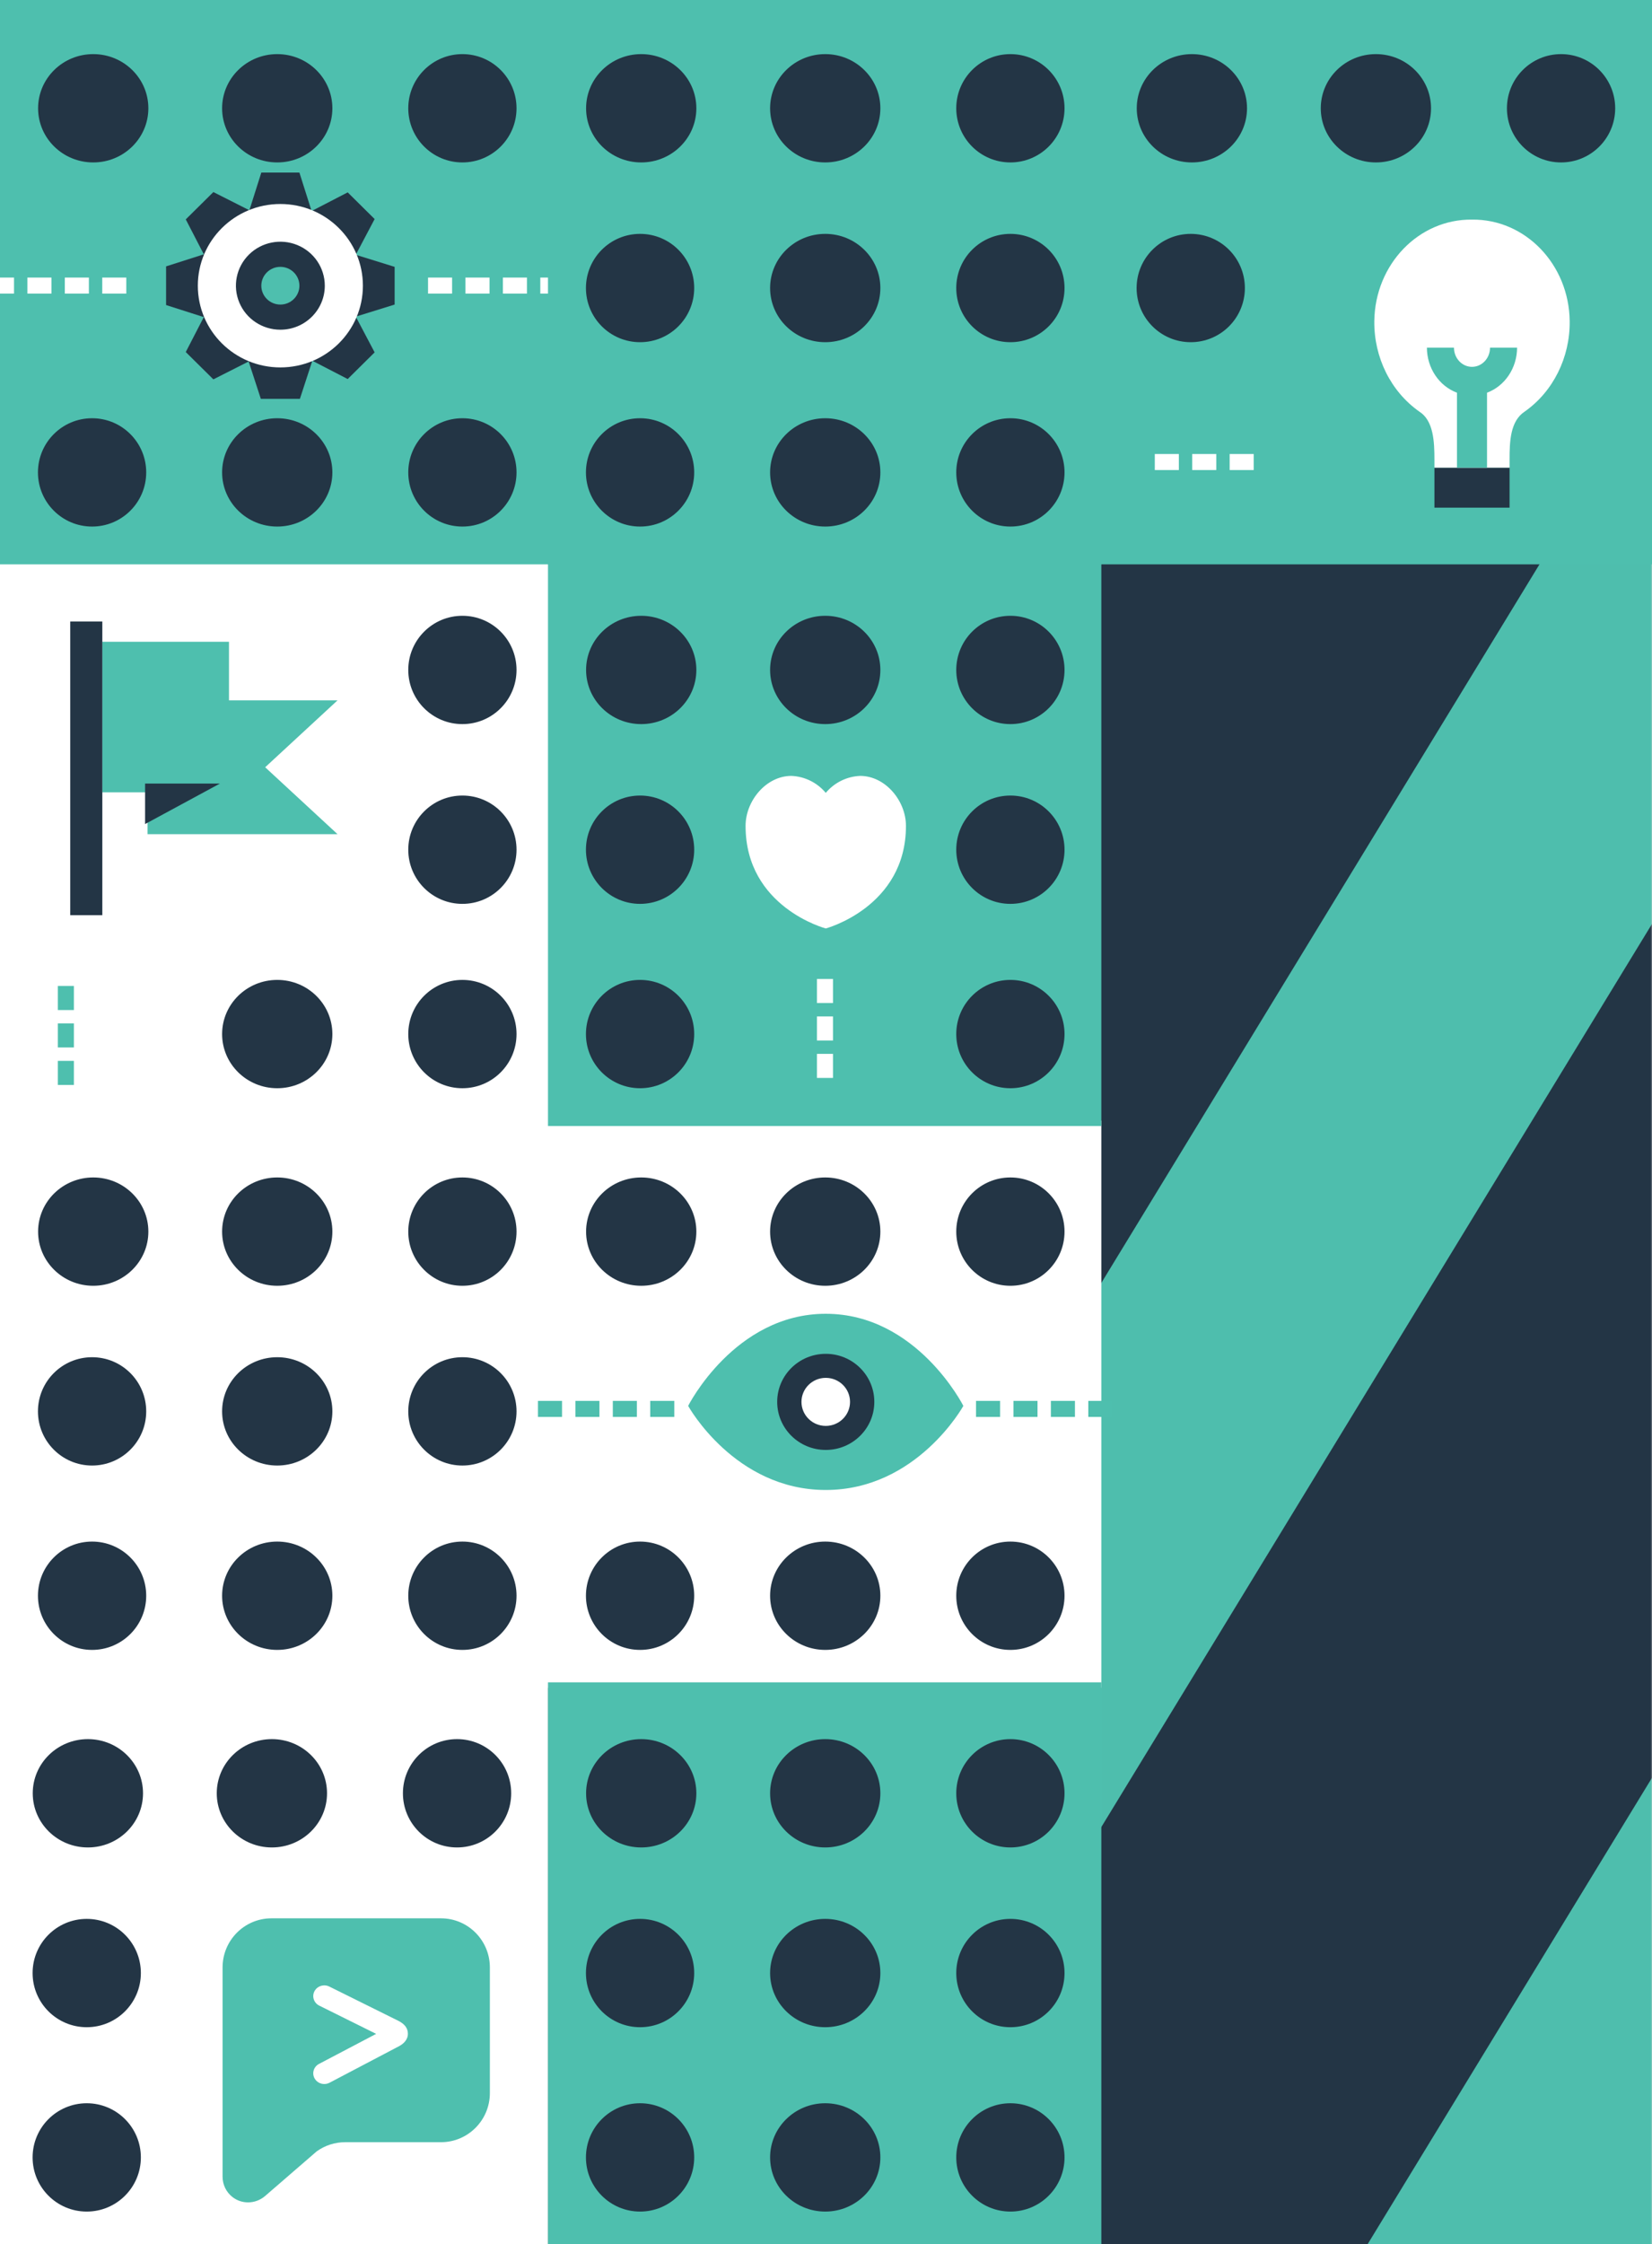 <?xml version="1.0" encoding="UTF-8"?>
<svg width="618px" height="839px" viewBox="0 0 618 839" version="1.1" xmlns="http://www.w3.org/2000/svg" xmlns:xlink="http://www.w3.org/1999/xlink">
    <rect x="0" y="0" width="618" height="839" fill="#808080" stroke="none"/>
    <!-- Generator: Sketch 53 (72520) - https://sketchapp.com -->
    <title>header/patern</title>
    <desc>Created with Sketch.</desc>
    <defs>
        <rect id="path-1" x="0" y="0" width="208" height="631"></rect>
        <polygon id="path-3" points="2.04636308e-12 636 388 636 388 -1.36424205e-12 2.04636308e-12 -1.36424205e-12"></polygon>
        <polygon id="path-5" points="0 212 207 212 207 0 0 0"></polygon>
        <polygon id="path-7" points="0 212 207 212 207 0 0 0"></polygon>
        <polygon id="path-9" points="0 212 207 212 207 0 0 0"></polygon>
        <polygon id="path-11" points="0 212 207 212 207 0 0 0"></polygon>
        <polygon id="path-13" points="0 212 207 212 207 0 0 0"></polygon>
        <polygon id="path-15" points="0 212 207 212 207 0 0 0"></polygon>
        <polygon id="path-17" points="0 212 207 212 207 0 0 0"></polygon>
        <polygon id="path-19" points="0 212 207 212 207 0 0 0"></polygon>
        <polygon id="path-21" points="0 212 207 212 207 0 0 0"></polygon>
    </defs>
    <g id="header/patern" stroke="none" stroke-width="1" fill="none" fill-rule="evenodd">
        <g id="pattern/elements/tile/3x3-copy-17" transform="translate(410, 210)">
            <mask id="mask-2" fill="white">
                <use xlink:href="#path-1"></use>
            </mask>
            <use id="Mask" fill="#D8D8D8" xlink:href="#path-1"></use>
            <g id="pattern/artwork/tile/stripes" mask="url(#mask-2)">
                <g id="pattern/tile">
                    <polygon id="pattern/bg" fill="#4EBFAE" points="15.358 636 388 636 388 -1.36424205e-12 15.358 -1.36424205e-12"></polygon>
                    <g id="Group-2">
                        <mask id="mask-4" fill="white">
                            <use xlink:href="#path-3"></use>
                        </mask>
                        <use id="Mask" fill="#4EBFAE" xlink:href="#path-3"></use>
                        <g id="pattern/elements/stripes/45deg" mask="url(#mask-4)">
                            <g id="Group-5">
                                <polygon id="Fill-1" fill="#4EBEAD" points="0 636 388 636 388 0 0 0"></polygon>
                                <polygon id="Fill-2" fill="#233545" points="290.626 0 0 476.378 0 636 97.384 636 388 159.636 388 0"></polygon>
                                <polygon id="Fill-3" fill="#233545" points="226.333 636 388 636 388 371"></polygon>
                                <polygon id="Fill-4" fill="#233545" points="0 0 0 272.95 166.517 0"></polygon>
                            </g>
                        </g>
                    </g>
                </g>
            </g>
        </g>
        <g id="pattern/artwork/tile/dots/small" transform="translate(0, 419)">
            <g id="pattern/tile">
                <g id="Group-2">
                    <mask id="mask-6" fill="white">
                        <use xlink:href="#path-5"></use>
                    </mask>
                    <use id="Mask" fill="#FFFFFF" xlink:href="#path-5"></use>
                    <g id="pattern/elements/dots/small/black" mask="url(#mask-6)">
                        <g transform="translate(11.213, 11.483)">
                            <g id="pattern/elements/dot/black" transform="translate(134.767, 70.209)">
                                <circle id="dot/r1" fill="#233545" cx="27" cy="27" r="20.25"></circle>
                            </g>
                            <g id="pattern/elements/dot/black" transform="translate(-3.767, 139.14)">
                                <circle id="dot/r1" fill="#233545" cx="27" cy="27" r="20.25"></circle>
                            </g>
                            <g id="pattern/elements/dot/black" transform="translate(65, 139.14)">
                                <ellipse id="dot/r1" fill="#233545" cx="27.5" cy="27" rx="20.625" ry="20.25"></ellipse>
                            </g>
                            <g id="pattern/elements/dot/black" transform="translate(134.767, 139.14)">
                                <circle id="dot/r1" fill="#233545" cx="27" cy="27" r="20.25"></circle>
                            </g>
                            <g id="pattern/elements/dot/black" transform="translate(-3.767, 70.209)">
                                <circle id="dot/r1" fill="#233545" cx="27" cy="27" r="20.25"></circle>
                            </g>
                            <g id="pattern/elements/dot/black" transform="translate(65, 70.209)">
                                <ellipse id="dot/r1" fill="#233545" cx="27.5" cy="27" rx="20.625" ry="20.25"></ellipse>
                            </g>
                            <g id="pattern/elements/dots/small/icon-group/none">
                                <g id="pattern/elements/dot/black" transform="translate(65, 3)" fill="#233545">
                                    <ellipse id="dot/r1" cx="27.5" cy="27" rx="20.625" ry="20.25"></ellipse>
                                </g>
                                <g id="pattern/elements/dot/black" transform="translate(-3.837, 3)" fill="#233545">
                                    <ellipse id="dot/r1" cx="27.5" cy="27" rx="20.625" ry="20.25"></ellipse>
                                </g>
                                <g id="pattern/elements/dot/black" transform="translate(134.767, 3)" fill="#233545">
                                    <circle id="dot/r1" cx="27" cy="27" r="20.25"></circle>
                                </g>
                            </g>
                        </g>
                    </g>
                </g>
            </g>
        </g>
        <g id="pattern/artwork/tile/icon/small/icon/eye" transform="translate(205, 419)">
            <g id="pattern/artwork/tile/dots/small" fill-rule="evenodd" stroke-width="1">
                <g id="pattern/tile">
                    <g id="Group-2">
                        <mask id="mask-8" fill="white">
                            <use xlink:href="#path-7"></use>
                        </mask>
                        <use id="Mask" fill="#FFFFFF" xlink:href="#path-7"></use>
                        <g id="pattern/elements/dots/small/black" mask="url(#mask-8)">
                            <g transform="translate(11.213, 11.483)">
                                <g id="pattern/elements/dot/black" transform="translate(-3.767, 139.14)">
                                    <circle id="dot/r1" fill="#233545" cx="27" cy="27" r="20.25"></circle>
                                </g>
                                <g id="pattern/elements/dot/black" transform="translate(65, 139.14)">
                                    <ellipse id="dot/r1" fill="#233545" cx="27.5" cy="27" rx="20.625" ry="20.25"></ellipse>
                                </g>
                                <g id="pattern/elements/dot/black" transform="translate(134.767, 139.14)">
                                    <circle id="dot/r1" fill="#233545" cx="27" cy="27" r="20.25"></circle>
                                </g>
                                <g id="pattern/elements/dots/small/icon-group/none">
                                    <g id="pattern/elements/dot/black" transform="translate(65, 3)" fill="#233545">
                                        <ellipse id="dot/r1" cx="27.5" cy="27" rx="20.625" ry="20.25"></ellipse>
                                    </g>
                                    <g id="pattern/elements/dot/black" transform="translate(-3.837, 3)" fill="#233545">
                                        <ellipse id="dot/r1" cx="27.5" cy="27" rx="20.625" ry="20.25"></ellipse>
                                    </g>
                                    <g id="pattern/elements/dot/black" transform="translate(134.767, 3)" fill="#233545">
                                        <circle id="dot/r1" cx="27" cy="27" r="20.25"></circle>
                                    </g>
                                </g>
                            </g>
                        </g>
                    </g>
                </g>
            </g>
            <g id="pattern/elements/dot/icon/eye" transform="translate(52.431, 55.883)" fill-rule="evenodd" stroke-width="1">
                <g id="eye" transform="translate(0, 16.32)">
                    <g>
                        <path d="M51.476,0 C85.593,0 102.952,34.436 102.952,34.436 C102.952,34.436 85.593,65.878 51.476,65.878 C17.36,65.878 0,34.436 0,34.436 C0,34.436 17.36,0 51.476,0 Z" id="Shape" fill="#4EBFAE"></path>
                        <ellipse id="Oval" fill="#233545" cx="51.476" cy="32.939" rx="18.168" ry="17.967"></ellipse>
                        <ellipse id="Oval" fill="#FFFFFF" fill-rule="nonzero" cx="51.476" cy="32.939" rx="9.084" ry="8.983"></ellipse>
                    </g>
                </g>
            </g>
            <g id="pattern/elements/line/green" transform="translate(17.25, 107.767) rotate(-180) translate(-17.25, -107.767) translate(-9.75, 106.767)" stroke="#4EBFAE" stroke-dasharray="3,11" stroke-linecap="square" stroke-width="6">
                <path d="M0,1 L52.541,1" id="Line"></path>
            </g>
            <g id="pattern/elements/line/green" transform="translate(181.125, 107.767) rotate(-180) translate(-181.125, -107.767) translate(154.125, 106.767)" stroke="#4EBFAE" stroke-dasharray="3,11" stroke-linecap="square" stroke-width="6">
                <path d="M0,1 L52.541,1" id="Line"></path>
            </g>
        </g>
        <g id="pattern/artwork/tile/icon/small/icon/flag" transform="translate(0, 209)">
            <g id="pattern/tile" stroke-width="1" fill-rule="evenodd">
                <g id="Group-2">
                    <mask id="mask-10" fill="white">
                        <use xlink:href="#path-9"></use>
                    </mask>
                    <use id="Mask" fill="#FFFFFF" xlink:href="#path-9"></use>
                    <g id="pattern/elements/dots/small/black" mask="url(#mask-10)">
                        <g transform="translate(11.213, 11.483)">
                            <g id="pattern/elements/dot/black" transform="translate(134.767, 70.209)">
                                <circle id="dot/r1" fill="#233545" cx="27" cy="27" r="20.25"></circle>
                            </g>
                            <g id="pattern/elements/dot/black" transform="translate(65, 139.14)">
                                <ellipse id="dot/r1" fill="#233545" cx="27.5" cy="27" rx="20.625" ry="20.25"></ellipse>
                            </g>
                            <g id="pattern/elements/dot/black" transform="translate(134.767, 139.14)">
                                <circle id="dot/r1" fill="#233545" cx="27" cy="27" r="20.25"></circle>
                            </g>
                            <g id="pattern/elements/dots/small/icon-group/none">
                                <g id="pattern/elements/dot/black" transform="translate(134.767, 3)" fill="#233545">
                                    <circle id="dot/r1" cx="27" cy="27" r="20.25"></circle>
                                </g>
                            </g>
                        </g>
                    </g>
                </g>
            </g>
            <g id="pattern/elements/dot/icon/flag" transform="translate(6.275, 18.5)" fill-rule="evenodd" stroke-width="1">
                <g id="flag-2" transform="translate(20, 4.88)">
                    <g id="flag">
                        <polygon id="Shape" fill="#4EBFAE" points="72.923 54.488 100 79.51 28.923 79.51 28.923 63.872 12 63.872 12 7.572 59.385 7.572 59.385 29.467 100 29.467"></polygon>
                        <polygon id="Path" fill="#233545" points="0 0 12 0 12 109.8 0 109.8"></polygon>
                        <polygon id="Path" fill="#233545" points="56 60.579 28 75.724 28 60.579"></polygon>
                    </g>
                </g>
            </g>
            <g id="pattern/elements/line/green" transform="translate(24.5, 177.136) rotate(-90) translate(-24.5, -177.136) translate(8, 176.272)" stroke="#4EBFAE" stroke-dasharray="3,11" stroke-linecap="square" stroke-width="6">
                <path d="M0,1 L32.108,1" id="Line"></path>
            </g>
        </g>
        <g id="pattern/artwork/tile/icon/small/icon/heart" transform="translate(205, 209)">
            <g id="pattern/artwork/tile/dots/small" fill-rule="evenodd" stroke-width="1">
                <g id="pattern/tile">
                    <g id="Group-2">
                        <mask id="mask-12" fill="white">
                            <use xlink:href="#path-11"></use>
                        </mask>
                        <use id="Mask" fill="#4EBFAE" xlink:href="#path-11"></use>
                        <g id="pattern/elements/dots/small/black" mask="url(#mask-12)">
                            <g transform="translate(11.213, 11.483)">
                                <g id="pattern/elements/dot/black" transform="translate(134.767, 70.209)">
                                    <circle id="dot/r1" fill="#233545" cx="27" cy="27" r="20.25"></circle>
                                </g>
                                <g id="pattern/elements/dot/black" transform="translate(-3.767, 139.14)">
                                    <circle id="dot/r1" fill="#233545" cx="27" cy="27" r="20.25"></circle>
                                </g>
                                <g id="pattern/elements/dot/black" transform="translate(134.767, 139.14)">
                                    <circle id="dot/r1" fill="#233545" cx="27" cy="27" r="20.25"></circle>
                                </g>
                                <g id="pattern/elements/dot/black" transform="translate(-3.767, 70.209)">
                                    <circle id="dot/r1" fill="#233545" cx="27" cy="27" r="20.25"></circle>
                                </g>
                                <g id="pattern/elements/dots/small/icon-group/none">
                                    <g id="pattern/elements/dot/black" transform="translate(65, 3)" fill="#233545">
                                        <ellipse id="dot/r1" cx="27.5" cy="27" rx="20.625" ry="20.25"></ellipse>
                                    </g>
                                    <g id="pattern/elements/dot/black" transform="translate(-3.837, 3)" fill="#233545">
                                        <ellipse id="dot/r1" cx="27.5" cy="27" rx="20.625" ry="20.25"></ellipse>
                                    </g>
                                    <g id="pattern/elements/dot/black" transform="translate(134.767, 3)" fill="#233545">
                                        <circle id="dot/r1" cx="27" cy="27" r="20.25"></circle>
                                    </g>
                                </g>
                            </g>
                        </g>
                    </g>
                </g>
            </g>
            <g id="pattern/elements/line/green" transform="translate(103.786, 181.525) rotate(-270) translate(-103.786, -181.525) translate(82.286, 169.193)" stroke="#FFFFFF" stroke-dasharray="3,11" stroke-linecap="square" stroke-width="6">
                <path d="M0,12.5 L41.838,12.5" id="Line"></path>
            </g>
            <g id="pattern/elements/dot/icon/heart" transform="translate(73.312, 78.617)" fill="#FFFFFF" fill-rule="evenodd">
                <path d="M30.6,59.52 C30.6,59.52 0.6,51.638 0.6,21.164 C0.6,11.829 8.275,2.48 17.742,2.48 C22.717,2.684 27.38,4.983 30.6,8.819 C33.82,4.983 38.483,2.684 43.458,2.48 C52.925,2.48 60.6,11.829 60.6,21.164 C60.6,51.54 30.6,59.52 30.6,59.52 Z" id="Shape"></path>
            </g>
        </g>
        <g id="pattern/artwork/tile/icon/small/icon/cog" transform="translate(0, -1)">
            <g id="pattern/artwork/tile/dots/small" fill-rule="evenodd" stroke-width="1">
                <g id="pattern/tile">
                    <g id="Group-2">
                        <mask id="mask-14" fill="white">
                            <use xlink:href="#path-13"></use>
                        </mask>
                        <use id="Mask" fill="#4EBFAE" xlink:href="#path-13"></use>
                        <g id="pattern/elements/dots/small/black" mask="url(#mask-14)">
                            <g transform="translate(11.213, 11.483)">
                                <g id="pattern/elements/dot/black" transform="translate(-3.767, 139.14)">
                                    <circle id="dot/r1" fill="#233545" cx="27" cy="27" r="20.25"></circle>
                                </g>
                                <g id="pattern/elements/dot/black" transform="translate(65, 139.14)">
                                    <ellipse id="dot/r1" fill="#233545" cx="27.5" cy="27" rx="20.625" ry="20.25"></ellipse>
                                </g>
                                <g id="pattern/elements/dot/black" transform="translate(134.767, 139.14)">
                                    <circle id="dot/r1" fill="#233545" cx="27" cy="27" r="20.25"></circle>
                                </g>
                                <g id="pattern/elements/dots/small/icon-group/none">
                                    <g id="pattern/elements/dot/black" transform="translate(65, 3)" fill="#233545">
                                        <ellipse id="dot/r1" cx="27.5" cy="27" rx="20.625" ry="20.25"></ellipse>
                                    </g>
                                    <g id="pattern/elements/dot/black" transform="translate(-3.837, 3)" fill="#233545">
                                        <ellipse id="dot/r1" cx="27.5" cy="27" rx="20.625" ry="20.25"></ellipse>
                                    </g>
                                    <g id="pattern/elements/dot/black" transform="translate(134.767, 3)" fill="#233545">
                                        <circle id="dot/r1" cx="27" cy="27" r="20.25"></circle>
                                    </g>
                                </g>
                            </g>
                        </g>
                    </g>
                </g>
            </g>
            <g id="pattern/elements/dot/icon/cog" transform="translate(56.431, 59.883)" fill-rule="evenodd" stroke-width="1">
                <g id="cog" transform="translate(5.7, 4.7)">
                    <g transform="translate(0, 0.94)" id="Shape">
                        <path d="M31.065,14.387 L35.625,0 L49.875,0 L54.435,14.387 L31.065,14.387 Z M30.842,70.5 L35.444,84.6 L50.058,84.6 L54.661,70.5 L30.842,70.5 Z M70.96,30.738 L85.5,35.25 L85.5,49.35 L70.96,53.862 L70.96,30.738 Z M14.25,30.517 L0,35.071 L0,49.531 L14.25,54.085 L14.25,30.517 Z M54.435,14.387 L67.939,7.405 L78.016,17.376 L70.96,30.738 L54.435,14.387 Z M14.172,53.914 L7.362,67.1 L17.687,77.315 L31.013,70.57 L14.172,53.914 Z M70.96,53.862 L78.016,67.224 L67.939,77.195 L54.435,70.213 L70.96,53.862 Z M31.013,14.022 L17.687,7.285 L7.362,17.5 L14.179,30.686 L31.013,14.022 Z" fill="#233545"></path>
                        <path d="M42.75,72.85 C25.698,72.85 11.875,59.172 11.875,42.3 C11.875,25.428 25.698,11.75 42.75,11.75 C59.802,11.75 73.625,25.428 73.625,42.3 C73.625,59.172 59.802,72.85 42.75,72.85 Z M42.75,30.844 C36.356,30.844 31.172,35.973 31.172,42.3 C31.172,48.627 36.356,53.756 42.75,53.756 C49.144,53.756 54.328,48.627 54.328,42.3 C54.328,35.973 49.144,30.844 42.75,30.844 Z" fill="#FFFFFF"></path>
                        <path d="M42.75,58.75 C36.026,58.75 29.964,54.742 27.391,48.595 C24.817,42.448 26.24,35.373 30.994,30.668 C35.749,25.963 42.9,24.556 49.112,27.102 C55.324,29.648 59.375,35.647 59.375,42.3 C59.375,51.385 51.932,58.75 42.75,58.75 L42.75,58.75 Z M42.75,35.25 C38.815,35.25 35.625,38.406 35.625,42.3 C35.625,46.194 38.815,49.35 42.75,49.35 C46.685,49.35 49.875,46.194 49.875,42.3 C49.875,38.406 46.685,35.25 42.75,35.25 Z" fill="#233545"></path>
                    </g>
                </g>
            </g>
            <g id="pattern/elements/line/green" transform="translate(17.25, 107.767) rotate(-180) translate(-17.25, -107.767) translate(-9.75, 106.767)" stroke="#FFFFFF" stroke-dasharray="3,11" stroke-linecap="square" stroke-width="6">
                <path d="M0,1 L52.541,1" id="Line"></path>
            </g>
            <g id="pattern/elements/line/green" transform="translate(181.125, 107.767) rotate(-180) translate(-181.125, -107.767) translate(154.125, 106.767)" stroke="#FFFFFF" stroke-dasharray="3,11" stroke-linecap="square" stroke-width="6">
                <path d="M0,1 L52.541,1" id="Line"></path>
            </g>
        </g>
        <g id="pattern/artwork/tile/dots/small" transform="translate(205, -1)">
            <g id="pattern/tile">
                <g id="Group-2">
                    <mask id="mask-16" fill="white">
                        <use xlink:href="#path-15"></use>
                    </mask>
                    <use id="Mask" fill="#4EBFAE" xlink:href="#path-15"></use>
                    <g id="pattern/elements/dots/small/black" mask="url(#mask-16)">
                        <g transform="translate(11.213, 11.483)">
                            <g id="pattern/elements/dot/black" transform="translate(134.767, 70.209)">
                                <circle id="dot/r1" fill="#233545" cx="27" cy="27" r="20.25"></circle>
                            </g>
                            <g id="pattern/elements/dot/black" transform="translate(-3.767, 139.14)">
                                <circle id="dot/r1" fill="#233545" cx="27" cy="27" r="20.25"></circle>
                            </g>
                            <g id="pattern/elements/dot/black" transform="translate(65, 139.14)">
                                <ellipse id="dot/r1" fill="#233545" cx="27.5" cy="27" rx="20.625" ry="20.25"></ellipse>
                            </g>
                            <g id="pattern/elements/dot/black" transform="translate(134.767, 139.14)">
                                <circle id="dot/r1" fill="#233545" cx="27" cy="27" r="20.25"></circle>
                            </g>
                            <g id="pattern/elements/dot/black" transform="translate(-3.767, 70.209)">
                                <circle id="dot/r1" fill="#233545" cx="27" cy="27" r="20.25"></circle>
                            </g>
                            <g id="pattern/elements/dot/black" transform="translate(65, 70.209)">
                                <ellipse id="dot/r1" fill="#233545" cx="27.5" cy="27" rx="20.625" ry="20.25"></ellipse>
                            </g>
                            <g id="pattern/elements/dots/small/icon-group/none">
                                <g id="pattern/elements/dot/black" transform="translate(65, 3)" fill="#233545">
                                    <ellipse id="dot/r1" cx="27.5" cy="27" rx="20.625" ry="20.25"></ellipse>
                                </g>
                                <g id="pattern/elements/dot/black" transform="translate(-3.837, 3)" fill="#233545">
                                    <ellipse id="dot/r1" cx="27.5" cy="27" rx="20.625" ry="20.25"></ellipse>
                                </g>
                                <g id="pattern/elements/dot/black" transform="translate(134.767, 3)" fill="#233545">
                                    <circle id="dot/r1" cx="27" cy="27" r="20.25"></circle>
                                </g>
                            </g>
                        </g>
                    </g>
                </g>
            </g>
        </g>
        <g id="pattern/artwork/tile/icon/small/icon/lightbulb" transform="translate(411, -1)">
            <g id="pattern/artwork/tile/dots/small" fill-rule="evenodd" stroke-width="1">
                <g id="pattern/tile">
                    <g id="Group-2">
                        <mask id="mask-18" fill="white">
                            <use xlink:href="#path-17"></use>
                        </mask>
                        <use id="Mask" fill="#4EBFAE" xlink:href="#path-17"></use>
                        <g id="pattern/elements/dots/small/black" mask="url(#mask-18)">
                            <g transform="translate(11.213, 11.483)">
                                <g id="pattern/elements/dot/black" transform="translate(-3.767, 70.209)">
                                    <circle id="dot/r1" fill="#233545" cx="27" cy="27" r="20.25"></circle>
                                </g>
                                <g id="pattern/elements/dots/small/icon-group/none">
                                    <g id="pattern/elements/dot/black" transform="translate(65, 3)" fill="#233545">
                                        <ellipse id="dot/r1" cx="27.5" cy="27" rx="20.625" ry="20.25"></ellipse>
                                    </g>
                                    <g id="pattern/elements/dot/black" transform="translate(-3.837, 3)" fill="#233545">
                                        <ellipse id="dot/r1" cx="27.5" cy="27" rx="20.625" ry="20.25"></ellipse>
                                    </g>
                                    <g id="pattern/elements/dot/black" transform="translate(134.767, 3)" fill="#233545">
                                        <circle id="dot/r1" cx="27" cy="27" r="20.25"></circle>
                                    </g>
                                </g>
                            </g>
                        </g>
                    </g>
                </g>
            </g>
            <g id="pattern/elements/dot/icon/" transform="translate(86.25, 83.033)" fill-rule="evenodd" stroke-width="1">
                <g id="bulb" transform="translate(16.8, 0)">
                    <g>
                        <rect id="Rectangle-path" fill="#233545" x="22.557" y="92.817" width="28.111" height="14.958"></rect>
                        <path d="M56.291,71.876 C50.902,75.424 50.668,83.071 50.668,89.826 L50.668,92.817 L22.557,92.817 L22.557,89.826 C22.557,83.071 22.226,75.245 16.935,71.876 C6.27,64.389 -0.085,51.644 0.069,38.048 C0.311,16.825 16.67,-0.172 36.613,0.079 C56.555,-0.172 72.915,16.825 73.157,38.048 C73.31,51.644 66.956,64.389 56.291,71.876 Z" id="Shape" fill="#FFFFFF"></path>
                        <path d="M42.235,64.795 L42.235,92.817 L30.991,92.817 L30.991,64.795 C24.265,62.282 19.76,55.529 19.746,47.944 L29.866,47.944 C29.866,51.909 32.887,55.124 36.613,55.124 C40.339,55.124 43.36,51.909 43.36,47.944 L53.479,47.944 C53.466,55.529 48.96,62.282 42.235,64.795 L42.235,64.795 Z" id="Shape" fill="#4EBFAE"></path>
                    </g>
                </g>
            </g>
            <g id="pattern/elements/line/green" transform="translate(41.5, 173.955) rotate(-360) translate(-41.5, -173.955) translate(24, 163.247)" stroke="#FFFFFF" stroke-dasharray="3,11" stroke-linecap="square" stroke-width="6">
                <path d="M0,10.5 L34.054,10.5" id="Line"></path>
            </g>
        </g>
        <g id="pattern/artwork/tile/icon/small/icon/patreos" transform="translate(-2, 629)">
            <g id="pattern/artwork/tile/dots/small">
                <g id="pattern/tile">
                    <g id="Group-2">
                        <mask id="mask-20" fill="white">
                            <use xlink:href="#path-19"></use>
                        </mask>
                        <use id="Mask" fill="#FFFFFF" xlink:href="#path-19"></use>
                        <g id="pattern/elements/dots/small/black" mask="url(#mask-20)">
                            <g transform="translate(11.213, 11.483)">
                                <g id="pattern/elements/dot/black" transform="translate(-3.767, 139.14)">
                                    <circle id="dot/r1" fill="#233545" cx="27" cy="27" r="20.25"></circle>
                                </g>
                                <g id="pattern/elements/dot/black" transform="translate(-3.767, 70.209)">
                                    <circle id="dot/r1" fill="#233545" cx="27" cy="27" r="20.25"></circle>
                                </g>
                                <g id="pattern/elements/dots/small/icon-group/none">
                                    <g id="pattern/elements/dot/black" transform="translate(65, 3)" fill="#233545">
                                        <ellipse id="dot/r1" cx="27.5" cy="27" rx="20.625" ry="20.25"></ellipse>
                                    </g>
                                    <g id="pattern/elements/dot/black" transform="translate(-3.837, 3)" fill="#233545">
                                        <ellipse id="dot/r1" cx="27.5" cy="27" rx="20.625" ry="20.25"></ellipse>
                                    </g>
                                    <g id="pattern/elements/dot/black" transform="translate(134.767, 3)" fill="#233545">
                                        <circle id="dot/r1" cx="27" cy="27" r="20.25"></circle>
                                    </g>
                                </g>
                            </g>
                        </g>
                    </g>
                </g>
            </g>
            <g id="Brand/Logomark/Regular_Filled" transform="translate(76.412, 82.333)">
                <g id="Group-8" transform="translate(8.85, 5.9)">
                    <path d="M69.325,43.106 C69.343,45.544 67.494,47.037 65.936,47.85 L40.026,61.464 C39.397,61.791 38.723,61.95 38.058,61.95 C36.591,61.95 35.179,61.19 34.423,59.847 C33.339,57.904 34.086,55.474 36.09,54.424 L57.454,43.203 L36.181,32.645 C34.15,31.638 33.339,29.226 34.377,27.256 C35.416,25.286 37.912,24.508 39.944,25.516 L65.826,38.352 C65.845,38.361 65.863,38.37 65.872,38.379 C68.159,39.554 69.316,41.135 69.325,43.106" id="Fill-1" fill="#FFFFFF"></path>
                    <path d="M81.726,-9.00000001e-05 C91.801,-9.00000001e-05 99.995,8.235 99.995,18.36 L99.995,65.34 C99.995,75.465 91.801,83.7 81.726,83.7 L45.887,83.7 C42.045,83.7 38.365,84.879 35.23,87.111 L15.949,103.788 C14.105,105.39 11.812,106.2 9.528,106.2 C7.424,106.2 5.328,105.516 3.6,104.121 C1.307,102.285 -8.95535716e-05,99.531 -8.95535716e-05,96.57 L-8.95535716e-05,18.36 C-8.95535716e-05,8.235 8.194,-9.00000001e-05 18.269,-9.00000001e-05 L81.726,-9.00000001e-05 Z M65.872,38.379 C65.863,38.37 65.845,38.361 65.826,38.352 L39.944,25.516 C37.912,24.508 35.416,25.286 34.377,27.256 C33.339,29.226 34.15,31.638 36.181,32.645 L57.454,43.203 L36.09,54.424 C34.086,55.474 33.339,57.904 34.423,59.847 C35.179,61.19 36.591,61.95 38.058,61.95 C38.723,61.95 39.397,61.791 40.026,61.464 L65.936,47.85 C67.494,47.037 69.343,45.544 69.325,43.106 C69.316,41.135 68.159,39.554 65.872,38.379 Z" id="Combined-Shape" fill="#4EBFAE"></path>
                </g>
            </g>
        </g>
        <g id="pattern/artwork/tile/dots/small" transform="translate(205, 629)">
            <g id="pattern/tile">
                <g id="Group-2">
                    <mask id="mask-22" fill="white">
                        <use xlink:href="#path-21"></use>
                    </mask>
                    <use id="Mask" fill="#4EBFAE" xlink:href="#path-21"></use>
                    <g id="pattern/elements/dots/small/black" mask="url(#mask-22)">
                        <g transform="translate(11.213, 11.483)">
                            <g id="pattern/elements/dot/black" transform="translate(134.767, 70.209)">
                                <circle id="dot/r1" fill="#233545" cx="27" cy="27" r="20.25"></circle>
                            </g>
                            <g id="pattern/elements/dot/black" transform="translate(-3.767, 139.14)">
                                <circle id="dot/r1" fill="#233545" cx="27" cy="27" r="20.25"></circle>
                            </g>
                            <g id="pattern/elements/dot/black" transform="translate(65, 139.14)">
                                <ellipse id="dot/r1" fill="#233545" cx="27.5" cy="27" rx="20.625" ry="20.25"></ellipse>
                            </g>
                            <g id="pattern/elements/dot/black" transform="translate(134.767, 139.14)">
                                <circle id="dot/r1" fill="#233545" cx="27" cy="27" r="20.25"></circle>
                            </g>
                            <g id="pattern/elements/dot/black" transform="translate(-3.767, 70.209)">
                                <circle id="dot/r1" fill="#233545" cx="27" cy="27" r="20.25"></circle>
                            </g>
                            <g id="pattern/elements/dot/black" transform="translate(65, 70.209)">
                                <ellipse id="dot/r1" fill="#233545" cx="27.5" cy="27" rx="20.625" ry="20.25"></ellipse>
                            </g>
                            <g id="pattern/elements/dots/small/icon-group/none">
                                <g id="pattern/elements/dot/black" transform="translate(65, 3)" fill="#233545">
                                    <ellipse id="dot/r1" cx="27.5" cy="27" rx="20.625" ry="20.25"></ellipse>
                                </g>
                                <g id="pattern/elements/dot/black" transform="translate(-3.837, 3)" fill="#233545">
                                    <ellipse id="dot/r1" cx="27.5" cy="27" rx="20.625" ry="20.25"></ellipse>
                                </g>
                                <g id="pattern/elements/dot/black" transform="translate(134.767, 3)" fill="#233545">
                                    <circle id="dot/r1" cx="27" cy="27" r="20.25"></circle>
                                </g>
                            </g>
                        </g>
                    </g>
                </g>
            </g>
        </g>
    </g>
</svg>
